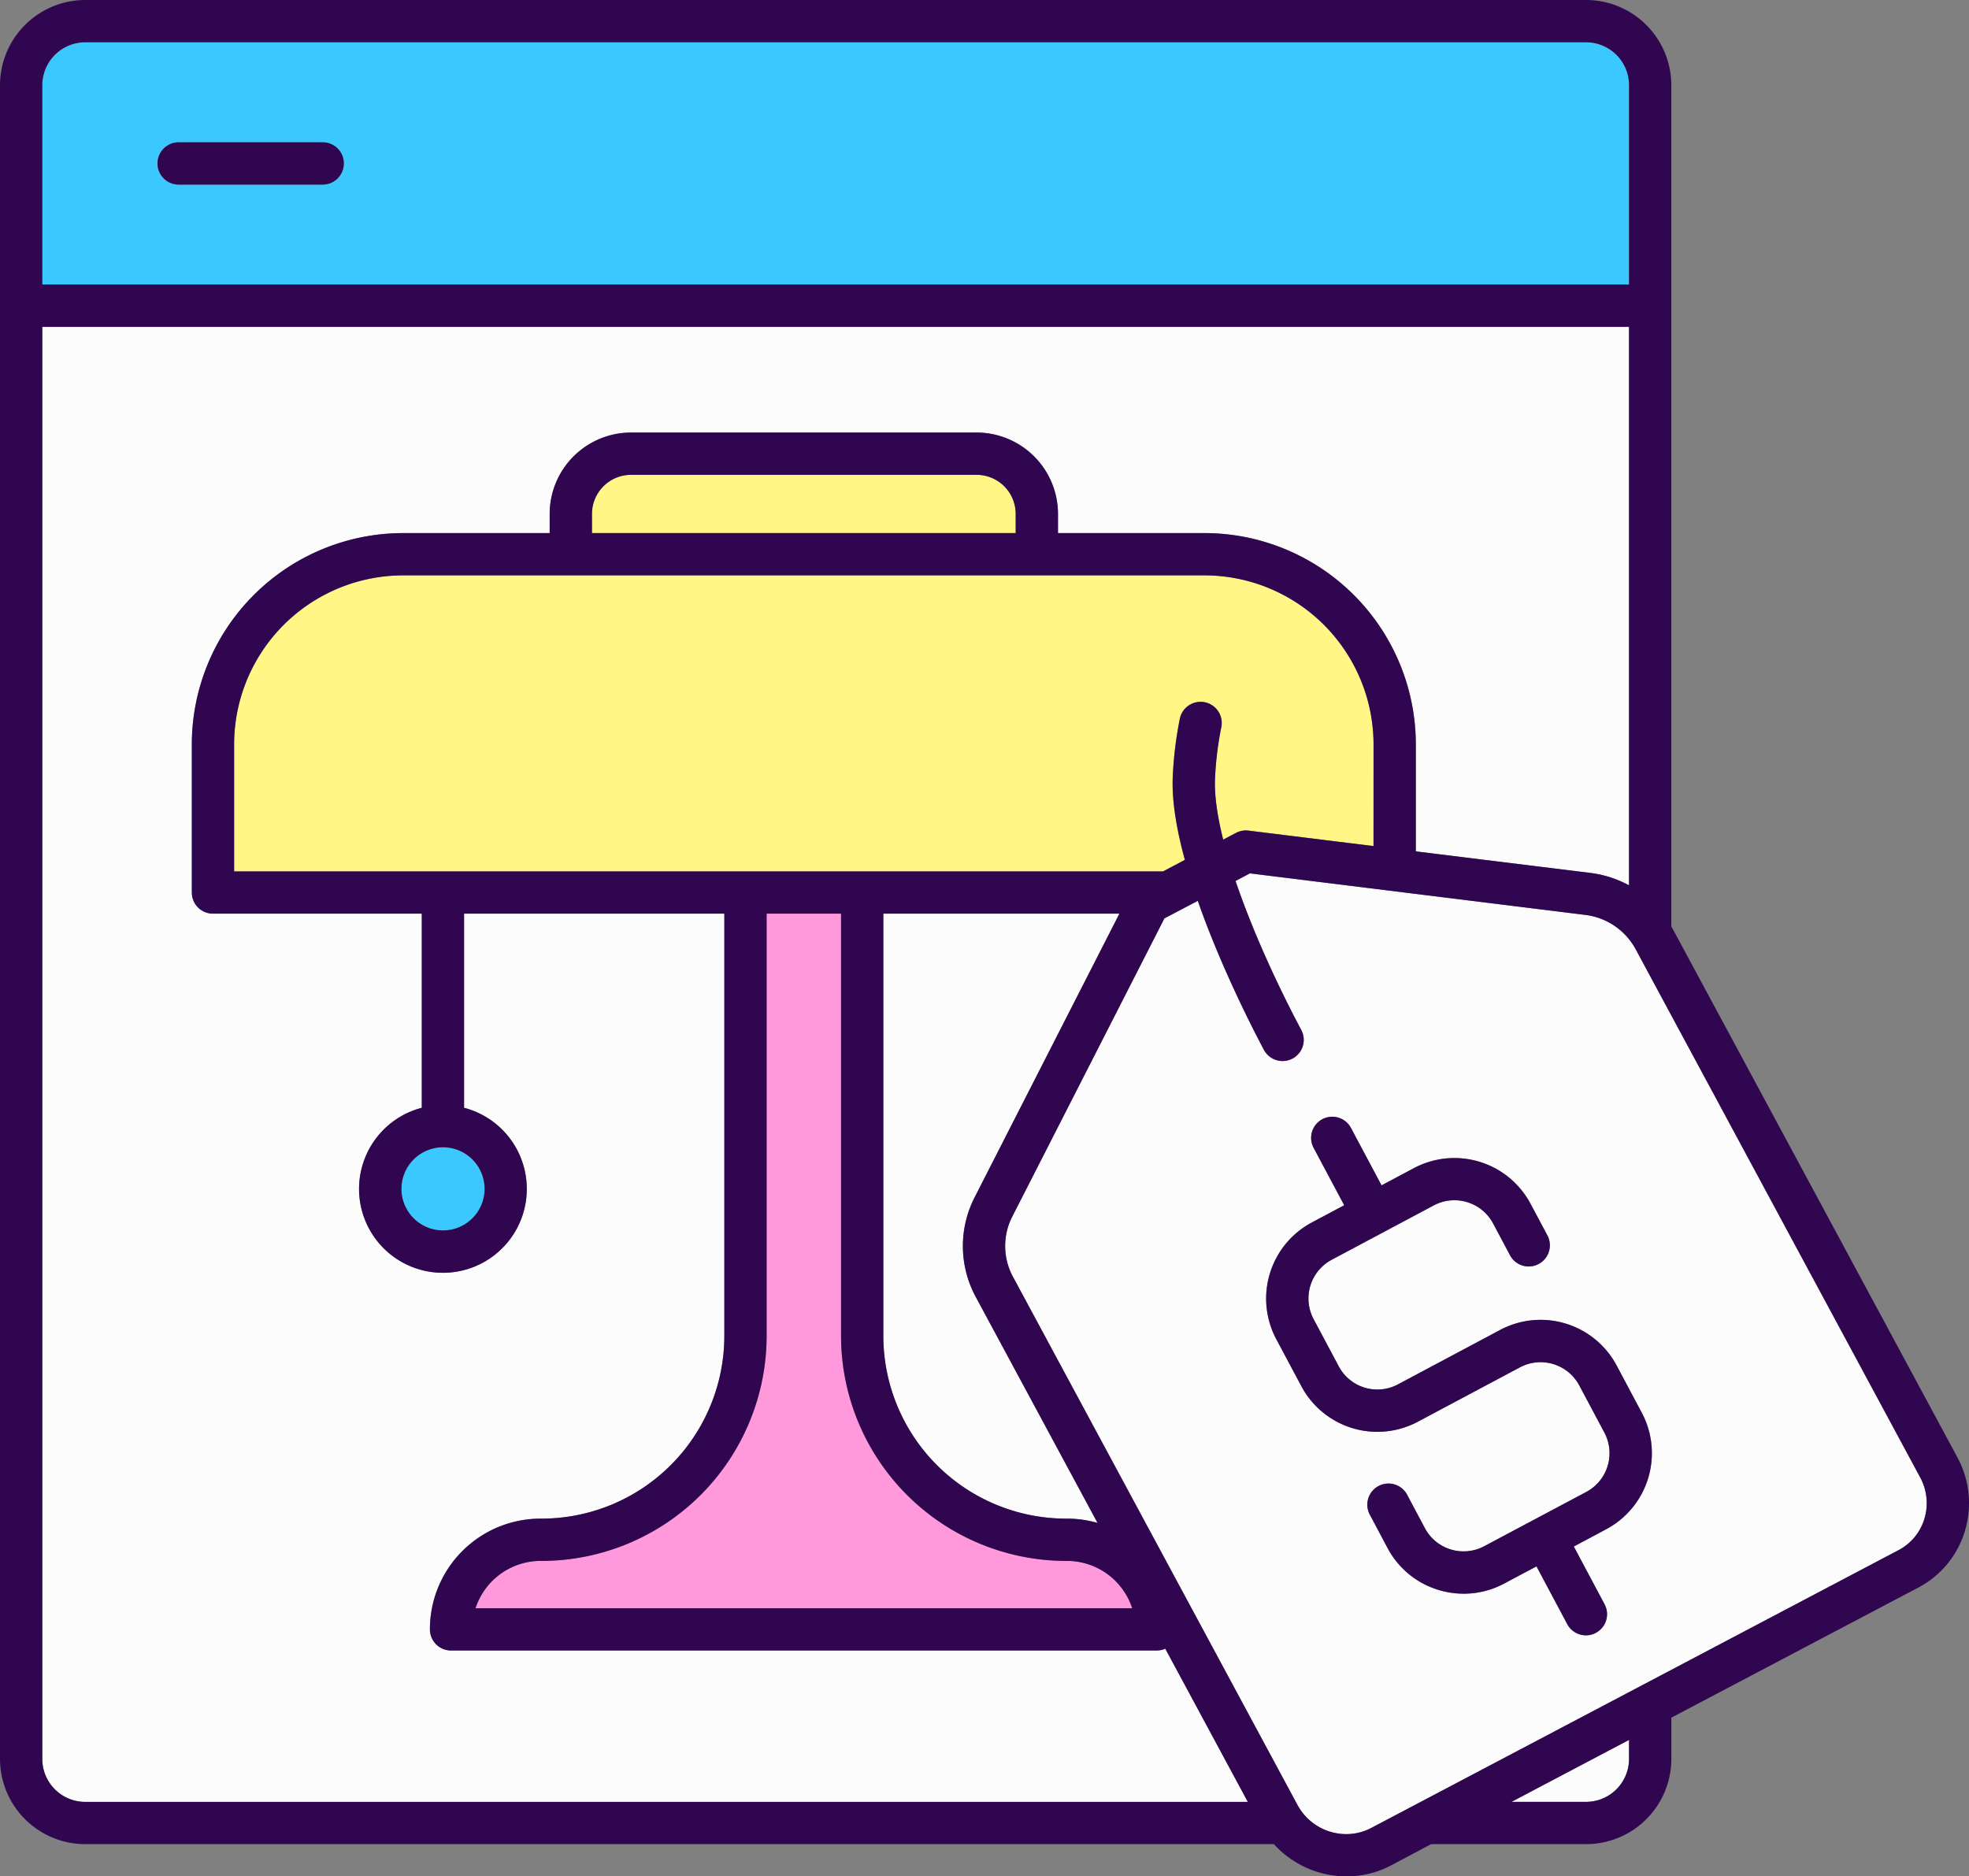 <svg xmlns="http://www.w3.org/2000/svg" width="1080" height="1029.23" viewBox="0 0 1080 1029.23"><rect x="0" y="0" width="1080" height="1029.23" fill="#808080" stroke="none"/><g id="Слой_2" data-name="Слой 2"><g id="service01_538732016"><g id="service01_538732016-2" data-name="service01_538732016"><path d="M829.06 988.36H870a23.58 23.58.0 0 0 23.55-23.55V954.39z" fill="#fcfcfc"/><path d="M684.41 988.36l-45.28-84.05a11.56 11.56.0 0 1-4.74 1h-387a11.6 11.6.0 0 1-11.6-11.6A60.72 60.72.0 0 1 296.56 833h.56A100.29 100.29.0 0 0 397.3 732.82V501.16H254.54V607.64a46 46 0 1 1-23.19.0V501.16H116.82a11.6 11.6.0 0 1-11.6-11.6V408.28A116 116 0 0 1 221.09 292.41H301.5V281.88a44.68 44.68.0 0 1 44.62-44.62H535.68a44.68 44.68.0 0 1 44.63 44.62v10.53h80.41A116 116 0 0 1 776.58 408.28V467l95.91 11.87a59.63 59.63.0 0 1 21 6.78V179.3H23.19V964.81a23.58 23.58.0 0 0 23.55 23.55z" fill="#fcfcfc"/><path d="M614 501.16H484.51V732.82A100.29 100.29.0 0 0 584.69 833h.56A60.45 60.45.0 0 1 602 835.36L535.22 711.42a58.67 58.67.0 0 1-.75-54.45z" fill="#fcfcfc"/><path d="M893.52 156.1V46.74A23.58 23.58.0 0 0 870 23.19H46.74A23.58 23.58.0 0 0 23.19 46.74V156.1zM98 78.05h79a11.6 11.6.0 1 1 0 23.2H98a11.6 11.6.0 1 1 0-23.2z" fill="#3bc8ff"/><path d="M98 101.25h79a11.6 11.6.0 1 0 0-23.2H98a11.6 11.6.0 1 0 0 23.2z" fill="#2f064f"/><path d="M535.68 260.45H346.12a21.46 21.46.0 0 0-21.43 21.43v10.53H557.11V281.88A21.46 21.46.0 0 0 535.68 260.45z" fill="#fff685"/><path d="M297.12 856.19h-.56a37.62 37.62.0 0 0-35.73 25.95H621a37.62 37.62.0 0 0-35.71-25.95h-.56A123.51 123.51.0 0 1 461.32 732.82V501.16H420.49V732.82A123.51 123.51.0 0 1 297.12 856.19z" fill="#ff99db"/><path d="M220.14 652.1A22.81 22.81.0 1 0 243 629.3 22.83 22.83.0 0 0 220.14 652.1z" fill="#3bc8ff"/><path d="M753.39 408.28a92.78 92.78.0 0 0-92.67-92.68H221.09a92.79 92.79.0 0 0-92.68 92.68V478H637.85l12-6.35c-4.48-16.37-7.23-32.22-6.65-45.53a207.39 207.39.0 0 1 3.83-31.59 11.6 11.6.0 1 1 22.74 4.57 183.7 183.7.0 0 0-3.4 28c-.41 9.32 1.31 20.81 4.49 33.46l7.05-3.71a11.6 11.6.0 0 1 6.82-1.25l68.61 8.49z" fill="#fff685"/><path d="M1053.17 810.31l-156-289.59a36.42 36.42.0 0 0-27.53-18.86l-184.09-22.8-7.88 4.16c9.37 27.61 23.18 57.58 35.94 81.53a11.6 11.6.0 1 1-20.47 10.91c-5.28-9.91-23.29-44.7-36.17-81.54l-18.29 9.63L555.13 667.51a35.44 35.44.0 0 0 .51 32.9l156 289.6c7.86 14.6 26 20.27 40.48 12.66L1041.3 850.32a28.86 28.86.0 0 0 14.21-17.2A29.65 29.65.0 0 0 1053.17 810.31zM904 810.88a47 47 0 0 1-23 27.93l-17.76 9.46L880.12 880a11.59 11.59.0 0 1-4.79 15.69 11.47 11.47.0 0 1-5.44 1.37 11.62 11.62.0 0 1-10.25-6.15l-16.88-31.7L825 868.63a46.93 46.93.0 0 1-22.15 5.57A47.72 47.72.0 0 1 789 872.13a47 47 0 0 1-27.92-23l-9.57-18A11.6 11.6.0 1 1 772 820.28l9.57 18a24.06 24.06.0 0 0 32.54 9.92l28-14.89v0 0l28-14.89A24.07 24.07.0 0 0 880 785.79l-13.77-25.86A24.06 24.06.0 0 0 833.71 750l-56 29.83a47.24 47.24.0 0 1-63.91-19.5L7e2 734.48a47.32 47.32.0 0 1 19.49-63.92l17.77-9.46-16.88-31.69a11.6 11.6.0 0 1 20.47-10.91l16.89 31.7 17.76-9.46a47.31 47.31.0 0 1 63.92 19.49l9.27 17.4a11.6 11.6.0 0 1-20.48 10.91L819 671.13a24.08 24.08.0 0 0-32.54-9.92l-56 29.83a24.07 24.07.0 0 0-9.92 32.54l13.77 25.86a24 24 0 0 0 32.54 9.92l56-29.83A47.24 47.24.0 0 1 886.72 749l13.78 25.86A47 47 0 0 1 904 810.88z" fill="#fcfcfc"/><path d="M1073.59 799.31l-156-289.6c-.28-.5-.58-1-.87-1.49V46.74A46.8 46.8.0 0 0 870 0H46.74A46.8 46.8.0 0 0 0 46.74V964.81a46.8 46.8.0 0 0 46.74 46.74h652a53.88 53.88.0 0 0 39.8 17.68 52.28 52.28.0 0 0 24.44-6L785 1011.55h85a46.8 46.8.0 0 0 46.74-46.74V942.17l135.41-71.33a51.88 51.88.0 0 0 25.58-31A52.65 52.65.0 0 0 1073.59 799.31zm-32.29 51L752.13 1002.67c-14.46 7.61-32.62 1.94-40.48-12.66l-156-289.6a35.44 35.44.0 0 1-.51-32.9l83.54-163.76L657 494.12c12.88 36.84 30.89 71.63 36.17 81.54a11.6 11.6.0 1 0 20.47-10.91c-12.76-24-26.57-53.92-35.94-81.53l7.88-4.16 184.09 22.8a36.42 36.42.0 0 1 27.53 18.86l156 289.59a29.65 29.65.0 0 1 2.34 22.81A28.86 28.86.0 0 1 1041.3 850.32zM870 988.36H829.06l64.46-34v10.42A23.58 23.58.0 0 1 870 988.36zM23.19 964.81V179.3H893.52V485.61a59.63 59.63.0 0 0-21-6.78L776.58 467V408.28A116 116 0 0 0 660.72 292.41H580.31V281.88a44.68 44.68.0 0 0-44.63-44.62H346.12a44.68 44.68.0 0 0-44.62 44.62v10.53H221.09A116 116 0 0 0 105.22 408.28v81.28a11.6 11.6.0 0 0 11.6 11.6H231.35V607.64a46 46 0 1 0 23.19.0V501.16H397.3V732.82A100.29 100.29.0 0 1 297.12 833h-.56a60.72 60.72.0 0 0-60.74 60.74 11.6 11.6.0 0 0 11.6 11.6h387a11.56 11.56.0 0 0 4.74-1l45.28 84.05H46.74A23.58 23.58.0 0 1 23.19 964.81zM46.74 23.19H870a23.58 23.58.0 0 1 23.55 23.55V156.1H23.19V46.74A23.58 23.58.0 0 1 46.74 23.19zM678 456.85l-7.05 3.71c-3.18-12.65-4.9-24.14-4.49-33.46a183.7 183.7.0 0 1 3.4-28 11.6 11.6.0 1 0-22.74-4.57 207.39 207.39.0 0 0-3.83 31.59c-.58 13.31 2.17 29.16 6.65 45.53l-12 6.35H128.41V408.28a92.79 92.79.0 0 1 92.68-92.68H660.72a92.78 92.78.0 0 1 92.67 92.68v55.81l-68.61-8.49A11.6 11.6.0 0 0 678 456.85zM535.22 711.42 602 835.36A60.45 60.45.0 0 0 585.25 833h-.56A100.29 100.29.0 0 1 484.51 732.82V501.16H614L534.47 657A58.67 58.67.0 0 0 535.22 711.42zM420.49 501.16h40.83V732.82A123.51 123.51.0 0 0 584.69 856.19h.56A37.62 37.62.0 0 1 621 882.14H260.83a37.62 37.62.0 0 1 35.73-25.95h.56A123.51 123.51.0 0 0 420.49 732.82zM557.11 292.41H324.69V281.88a21.46 21.46.0 0 1 21.43-21.43H535.68a21.46 21.46.0 0 1 21.43 21.43zM243 629.3a22.81 22.81.0 1 1-22.81 22.8A22.83 22.83.0 0 1 243 629.3z" fill="#2f064f"/><path d="M900.5 774.89 886.72 749a47.24 47.24.0 0 0-63.91-19.5l-56 29.83a24 24 0 0 1-32.54-9.92l-13.77-25.86A24.07 24.07.0 0 1 730.41 691l56-29.83A24.08 24.08.0 0 1 819 671.13l9.27 17.41a11.6 11.6.0 0 0 20.48-10.91l-9.27-17.4a47.31 47.31.0 0 0-63.92-19.49l-17.76 9.46-16.89-31.7a11.6 11.6.0 0 0-20.47 10.91l16.88 31.69-17.77 9.46A47.32 47.32.0 0 0 7e2 734.48l13.78 25.86a47.24 47.24.0 0 0 63.91 19.5l56-29.83a24.06 24.06.0 0 1 32.54 9.92L880 785.79a24.07 24.07.0 0 1-9.92 32.54l-28 14.89v0 0l-28 14.89a24.06 24.06.0 0 1-32.54-9.92l-9.57-18a11.6 11.6.0 1 0-20.47 10.9l9.57 18a47 47 0 0 0 27.92 23 47.72 47.72.0 0 0 13.84 2.07A46.93 46.93.0 0 0 825 868.63l17.77-9.46 16.88 31.7A11.62 11.62.0 0 0 869.89 897a11.47 11.47.0 0 0 5.44-1.37A11.59 11.59.0 0 0 880.12 880l-16.88-31.69L881 838.81a47.26 47.26.0 0 0 19.5-63.92z" fill="#2f064f"/></g></g></g></svg>